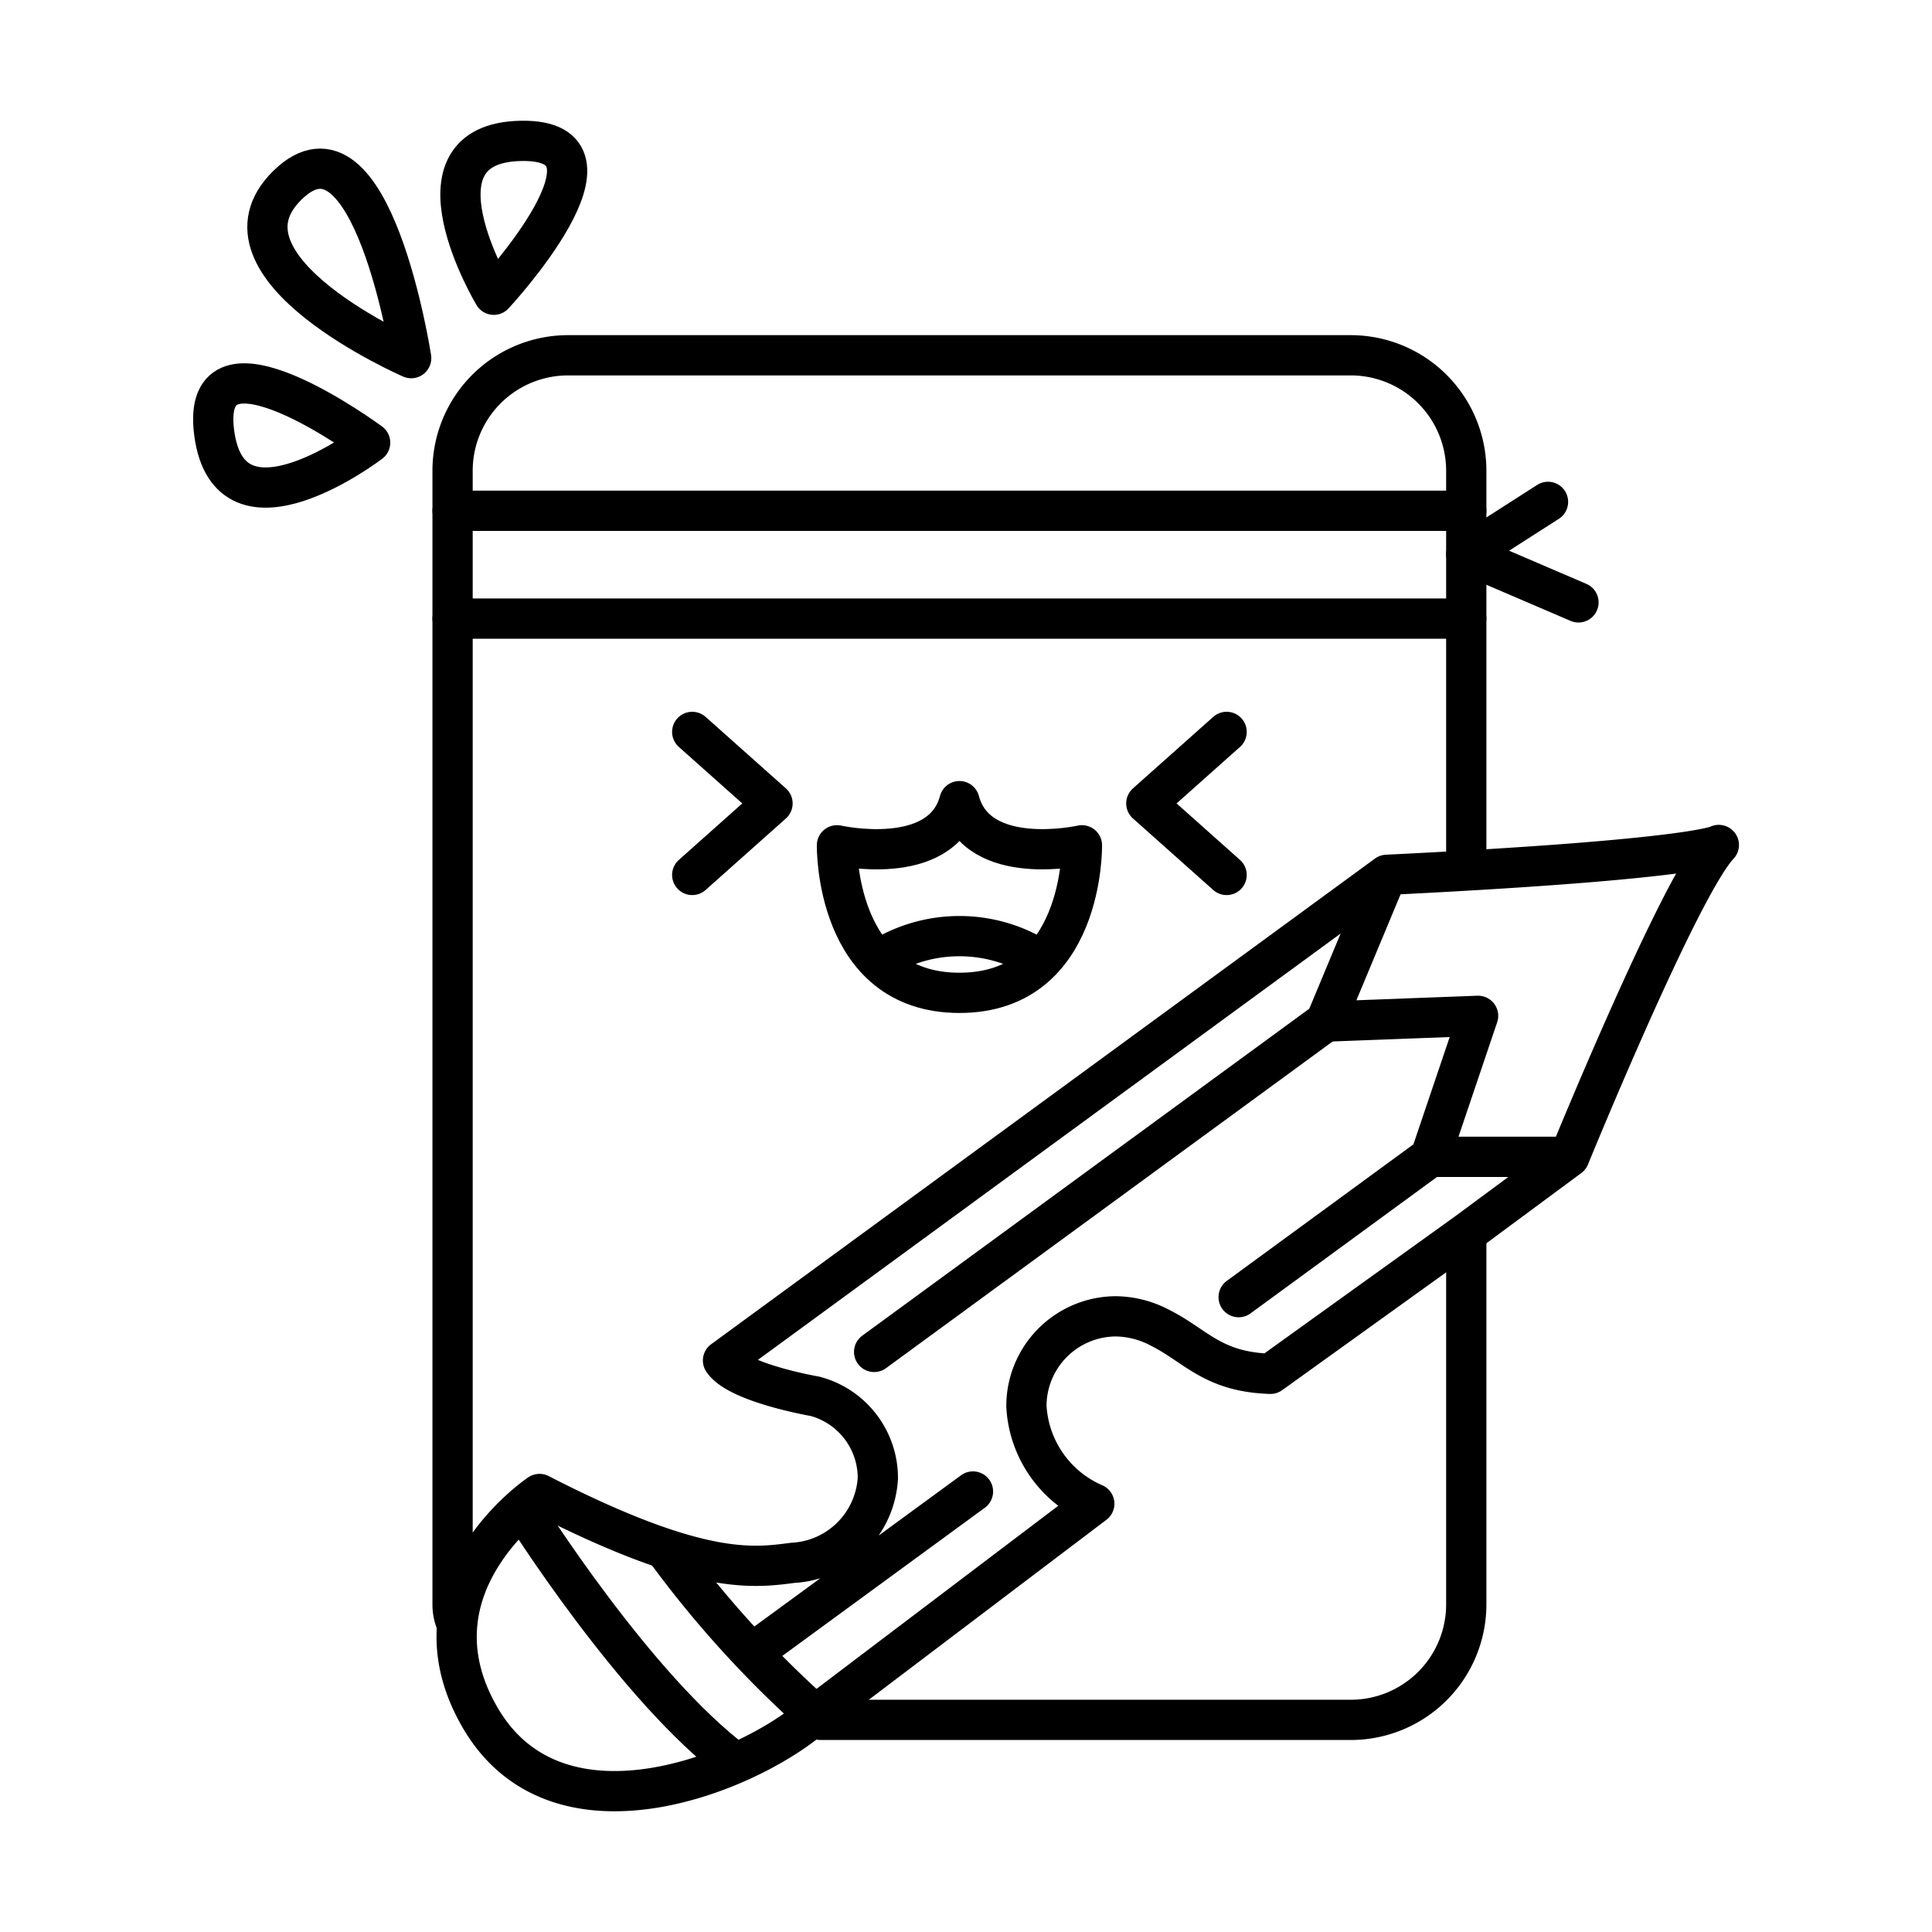 <svg xmlns="http://www.w3.org/2000/svg" viewBox="0 0 48 48"><defs><style>.a,.b,.c{fill:none;stroke:#000;}.a{stroke-linecap:round;}.a,.c{stroke-linejoin:round;}.b{stroke-miterlimit:4.4;}</style></defs><path class="a" d="M36.429,30.839V39.853A2.87,2.87,0,0,1,33.553,42.73H20.392M11.351,40.35a1.133,1.133,0,0,1-.107-.497V11.704a2.87,2.87,0,0,1,2.876-2.877H33.553a2.87,2.87,0,0,1,2.876,2.877v9.61"/><path class="a" d="M26.88,21.001s.063,3.666-3.043,3.666-3.043-3.666-3.043-3.666,2.593.585,3.043-1.097C24.287,21.586,26.88,21.001,26.88,21.001Z"/><path class="a" d="M17.198,18.184l1.995,1.777L17.198,21.738"/><path class="a" d="M30.475,18.184,28.48,19.961,30.475,21.738"/><path class="a" d="M42.702,20.993s-.444.299-6.315.639c-.588.034-1.23.069-1.932.103L17.963,33.801c.372.561,2.286.89,2.286.89a2.1,2.1,0,0,1,1.561,2.033A2.234,2.234,0,0,1,19.7,38.828c-.985.127-2.32.332-6.296-1.71,0,0-3.375,2.265-1.483,5.543s6.492,1.45,8.175.069l7.091-5.37a2.803,2.803,0,0,1-1.686-2.425,2.231,2.231,0,0,1,2.231-2.231,2.409,2.409,0,0,1,1.078.278c.912.457,1.31,1.104,2.754,1.15l4.883-3.509,2.543-1.881s2.742-6.72,3.714-7.748m-9.767,4.388L21.718,33.588m13.82-4.846L30.774,32.227m-6.601,4.829-5.127,3.751"/><path class="a" d="M11.244,12.69H36.429"/><path class="a" d="M11.244,15.369H36.429"/><path class="a" d="M39.217,14.966l-2.788-1.196L38.46,12.469"/><path class="b" d="M12.991,37.495s2.788,4.447,5.289,6.309"/><path class="b" d="M21.801,23.866a3.712,3.712,0,0,1,4.072,0"/><path class="c" d="M38.989,28.741h-3.45l1.184-3.503-3.786.143,1.52-3.646"/><path class="b" d="M16.564,38.545a26.445,26.445,0,0,0,3.828,4.184"/><path class="c" d="M10.216,8.898S5.049,6.648,7.144,4.599,10.216,8.898,10.216,8.898Z"/><path class="c" d="M12.268,7.323s-2.254-3.768.675-3.823S12.268,7.323,12.268,7.323Z"/><path class="c" d="M9.196,10.998s-3.491,2.663-3.874-.241S9.196,10.998,9.196,10.998Z"/></svg>